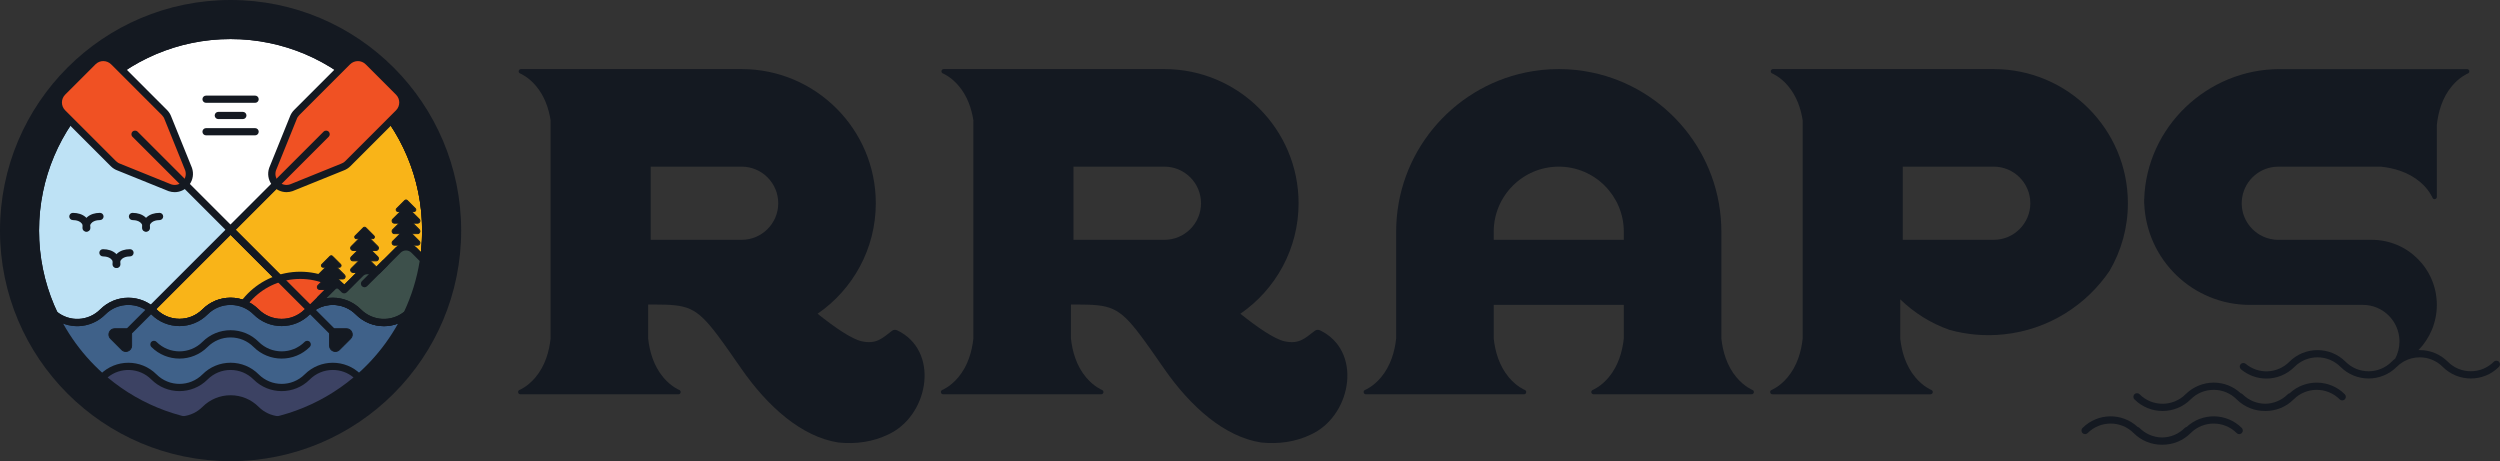 <?xml version="1.0" encoding="UTF-8"?>
<svg id="Layer_2" data-name="Layer 2" xmlns="http://www.w3.org/2000/svg" viewBox="0 0 2767.4 510.49">
  <rect x="0" y="0" width="2767.4" height="510.49" fill="#333333" stroke="none"/>
  <defs>
    <style>
      .cls-1 {
        fill: #f9b418;
      }

      .cls-2 {
        fill: #3c4263;
      }

      .cls-3 {
        fill: #3d504b;
      }

      .cls-4 {
        fill: #f05123;
      }

      .cls-5 {
        fill: #bee2f5;
      }

      .cls-6 {
        fill: #fff;
      }

      .cls-7 {
        fill: #141921;
      }

      .cls-8 {
        fill: #3f6189;
      }
    </style>
  </defs>
  <g id="_8ptlogo-expanded" data-name="8ptlogo-expanded">
    <g>
      <g>
        <circle class="cls-7" cx="255.25" cy="255.25" r="255.25"/>
        <path class="cls-6" d="M182.21,132.23l22.76,56.29c1.6,4.8.12,9.49-2.97,12.57l53.25,53.25,53.25-53.25c-3.09-3.09-4.57-7.77-2.97-12.57l22.76-56.29c.6-1.81,1.62-3.45,2.97-4.8l48.62-48.62c-35.21-24.92-78.2-39.56-124.62-39.56s-89.41,14.65-124.62,39.56l48.62,48.62c1.35,1.35,2.37,2.99,2.97,4.8Z"/>
        <g>
          <path class="cls-1" d="M226.96,345.25c15.62-15.62,40.95-15.62,56.57,0s40.95,15.62,56.57,0c1.02-1.02,2.09-1.97,3.19-2.86l-88.05-88.05-88.05,88.05c1.1.89,2.17,1.84,3.19,2.86,15.62,15.62,40.95,15.62,56.57,0Z"/>
          <path class="cls-7" d="M198.67,360.94c-11.27,0-22.54-4.29-31.11-12.87-.89-.89-1.86-1.76-2.87-2.58l-3.46-2.79,94.02-94.02,94.02,94.02-3.46,2.79c-1.02.82-1.98,1.69-2.87,2.58-17.16,17.16-45.07,17.16-62.23,0-6.8-6.8-15.84-10.54-25.46-10.54s-18.66,3.75-25.46,10.54h0c-8.58,8.58-19.85,12.87-31.11,12.87ZM173.02,342.22l.2.2c14.04,14.04,36.88,14.04,50.91,0h0c8.31-8.31,19.36-12.89,31.11-12.89s22.8,4.58,31.11,12.89c14.04,14.04,36.88,14.04,50.91,0l.2-.2-82.23-82.23-82.23,82.23Z"/>
        </g>
        <path class="cls-5" d="M202,201.09c-3.09,3.09-7.77,4.57-12.57,2.97l-56.29-22.76c-1.81-.6-3.45-1.62-4.8-2.97l-48.77-48.77c-25.37,35.41-40.32,78.8-40.32,125.68,0,33.13,7.49,64.5,20.82,92.55,15.71,13.01,39.04,12.16,53.75-2.55,14.6-14.6,37.67-15.55,53.38-2.86l88.05-88.05-53.25-53.25Z"/>
        <g>
          <path class="cls-1" d="M343.29,342.38l25.41-25.15c2.42-2.42,6.33-2.42,8.75,0l3.54,3.54,18.14-18.14c1.95-1.95,4.48-2.95,7.03-3.02h11.77l22.74-22.74c4.83-4.83,12.66-4.83,17.49,0l10.67,10.67c-.13.84-.27,1.68-.4,2.52,1.84-11.33,2.81-22.96,2.81-34.81,0-46.88-14.94-90.27-40.32-125.68l-48.77,48.77c-1.35,1.35-2.99,2.37-4.8,2.97l-56.29,22.76c-4.8,1.6-9.49.12-12.57-2.97l-53.25,53.25,88.05,88.05Z"/>
          <path class="cls-7" d="M343.28,348.03l-93.69-93.69,58.9-58.9,2.83,2.83c2.24,2.24,5.36,3,8.37,2.04l56.4-22.79c1.21-.4,2.33-1.1,3.24-2l52.1-52.1,2.75,3.83c26.87,37.49,41.07,81.75,41.07,128.01,0,10.28-.73,20.64-2.17,30.87l.02.02-.3,2c-.1.67-.21,1.35-.32,2.02l-.09.53s0,.02,0,.03l-5.77-.94-.6.6-.83-.83-.69-.11h0,0c.03-.17.05-.33.08-.5l-9.22-9.22c-1.58-1.58-3.68-2.45-5.92-2.45s-4.34.87-5.92,2.45l-23.91,23.91h-13.37c-1.61.05-3.12.71-4.26,1.85l-20.97,20.97-6.37-6.37c-.85-.85-2.24-.85-3.09,0l-28.26,27.97ZM260.9,254.34l82.4,82.4,22.59-22.35c3.96-3.96,10.42-3.96,14.39.01l.72.72,15.32-15.31c2.61-2.61,6.07-4.1,9.75-4.19h.11s10.12,0,10.12,0l21.57-21.57c3.09-3.09,7.2-4.79,11.57-4.79s8.48,1.7,11.58,4.79l4.92,4.92c.88-7.88,1.32-15.82,1.32-23.71,0-42.99-12.73-84.2-36.86-119.48l-45.4,45.4c-1.75,1.75-3.9,3.09-6.24,3.89l-56.42,22.8c-4.59,1.53-9.48.95-13.49-1.45l-47.94,47.94Z"/>
        </g>
        <g>
          <path class="cls-4" d="M254.44,382.7c0-43.04,34.89-77.93,77.93-77.93s77.93,34.89,77.93,77.93"/>
          <path class="cls-7" d="M414.3,382.7h-8c0-40.76-33.16-73.93-73.93-73.93s-73.93,33.17-73.93,73.93h-8c0-45.18,36.75-81.93,81.93-81.93s81.93,36.75,81.93,81.93Z"/>
        </g>
        <g>
          <g>
            <path class="cls-7" d="M364.8,315.91l-12.77,12.77c-1.67,1.67-.49,4.52,1.87,4.52h25.55c2.36,0,3.54-2.86,1.87-4.52l-12.77-12.77c-1.04-1.04-2.71-1.04-3.75,0Z"/>
            <path class="cls-7" d="M379.45,333.71h-25.55c-1.3,0-2.41-.75-2.91-1.94-.5-1.2-.24-2.52.68-3.43l12.77-12.77c1.23-1.23,3.23-1.23,4.46,0l12.77,12.77c.92.92,1.18,2.23.68,3.43-.5,1.2-1.61,1.94-2.91,1.94ZM366.68,315.64c-.55,0-1.1.21-1.52.63l-12.77,12.77c-.75.75-.73,1.7-.47,2.34s.93,1.33,1.99,1.33h25.55c1.06,0,1.72-.69,1.99-1.33s.28-1.59-.47-2.34l-12.77-12.77c-.42-.42-.97-.63-1.52-.63Z"/>
          </g>
          <g>
            <path class="cls-7" d="M364.8,303.13l-12.77,12.77c-1.67,1.67-.49,4.52,1.87,4.52h25.55c2.36,0,3.54-2.86,1.87-4.52l-12.77-12.77c-1.04-1.04-2.71-1.04-3.75,0Z"/>
            <path class="cls-7" d="M379.45,320.93h-25.55c-1.3,0-2.41-.75-2.91-1.94-.5-1.2-.24-2.52.68-3.43l12.77-12.77c1.23-1.23,3.23-1.23,4.46,0l12.77,12.77c.92.92,1.18,2.23.68,3.43-.5,1.2-1.61,1.94-2.91,1.94ZM366.68,302.85c-.55,0-1.1.21-1.52.63l-12.77,12.77c-.75.75-.73,1.7-.47,2.34s.93,1.33,1.99,1.33h25.55c1.06,0,1.72-.69,1.99-1.33s.28-1.59-.47-2.34l-12.77-12.77c-.42-.42-.97-.63-1.52-.63Z"/>
          </g>
          <g>
            <path class="cls-7" d="M364.8,291.56l-12.77,12.77c-1.67,1.67-.49,4.52,1.87,4.52h25.55c2.36,0,3.54-2.86,1.87-4.52l-12.77-12.77c-1.04-1.04-2.71-1.04-3.75,0Z"/>
            <path class="cls-7" d="M379.45,309.36h-25.55c-1.3,0-2.41-.75-2.91-1.95-.5-1.2-.23-2.51.68-3.43l12.77-12.77c1.23-1.23,3.23-1.23,4.46,0l12.77,12.77c.92.92,1.18,2.23.68,3.43-.5,1.2-1.61,1.95-2.91,1.95ZM365.16,291.91l-12.77,12.77c-.75.75-.73,1.7-.47,2.34.27.64.93,1.33,1.99,1.33h25.55c1.06,0,1.72-.69,1.99-1.33.27-.64.28-1.59-.47-2.34l-12.77-12.77c-.84-.84-2.2-.84-3.04,0Z"/>
          </g>
          <g>
            <path class="cls-7" d="M365.35,283.62l-9.03,9.03c-1.18,1.18-.34,3.2,1.33,3.2h18.07c1.67,0,2.51-2.02,1.33-3.2l-9.03-9.03c-.73-.73-1.92-.73-2.65,0Z"/>
            <path class="cls-7" d="M375.71,296.35h-18.07c-.98,0-1.82-.56-2.19-1.47s-.18-1.9.51-2.59l9.03-9.03c.93-.92,2.43-.92,3.36,0l9.03,9.03c.69.69.89,1.68.51,2.59s-1.22,1.47-2.19,1.47ZM365.71,283.97l-9.03,9.03c-.48.48-.47,1.09-.3,1.5s.59.85,1.27.85h18.07c.68,0,1.1-.44,1.27-.85s.18-1.02-.3-1.5l-9.03-9.03c-.54-.54-1.41-.53-1.94,0h0Z"/>
          </g>
          <path class="cls-7" d="M366.68,341.07c-2.21,0-4-1.79-4-4v-19.29c0-2.21,1.79-4,4-4s4,1.79,4,4v19.29c0,2.21-1.79,4-4,4Z"/>
        </g>
        <path class="cls-7" d="M255.25,475.25c-58.76,0-114.01-22.88-155.56-64.44s-64.44-96.8-64.44-155.56,22.88-114.01,64.44-155.56c41.55-41.55,96.8-64.44,155.56-64.44s114.01,22.88,155.56,64.44c41.55,41.55,64.44,96.8,64.44,155.56s-22.88,114.01-64.44,155.56-96.8,64.44-155.56,64.44ZM255.25,43.25c-116.9,0-212,95.1-212,212s95.1,212,212,212,212-95.1,212-212S372.14,43.25,255.25,43.25Z"/>
        <path class="cls-7" d="M255.25,475.25c-58.76,0-114.01-22.88-155.56-64.44s-64.44-96.8-64.44-155.56,22.88-114.01,64.44-155.56c41.55-41.55,96.8-64.44,155.56-64.44s114.01,22.88,155.56,64.44c41.55,41.55,64.44,96.8,64.44,155.56s-22.88,114.01-64.44,155.56-96.8,64.44-155.56,64.44ZM255.25,43.25c-116.9,0-212,95.1-212,212s95.1,212,212,212,212-95.1,212-212S372.14,43.25,255.25,43.25Z"/>
        <g>
          <g>
            <path class="cls-7" d="M401.69,284.3l-12.77,12.77c-1.67,1.67-.49,4.52,1.87,4.52h25.55c2.36,0,3.54-2.86,1.87-4.52l-12.77-12.77c-1.04-1.04-2.71-1.04-3.75,0Z"/>
            <path class="cls-7" d="M416.33,302.1h-25.55c-1.3,0-2.41-.75-2.91-1.95-.5-1.2-.23-2.51.68-3.43l12.77-12.77c1.23-1.23,3.23-1.23,4.46,0l12.77,12.77c.92.92,1.18,2.23.68,3.43-.5,1.2-1.61,1.95-2.91,1.95ZM402.04,284.65l-12.77,12.77c-.75.75-.73,1.7-.47,2.34.27.64.93,1.33,1.99,1.33h25.55c1.06,0,1.72-.69,1.99-1.33.27-.64.28-1.59-.47-2.34l-12.77-12.77c-.84-.84-2.2-.84-3.04,0Z"/>
          </g>
          <g>
            <path class="cls-7" d="M401.69,271.51l-12.77,12.77c-1.67,1.67-.49,4.52,1.87,4.52h25.55c2.36,0,3.54-2.86,1.87-4.52l-12.77-12.77c-1.04-1.04-2.71-1.04-3.75,0Z"/>
            <path class="cls-7" d="M416.33,289.31h-25.55c-1.3,0-2.41-.75-2.91-1.95-.5-1.2-.23-2.51.68-3.43l12.77-12.77c1.23-1.23,3.23-1.23,4.46,0l12.77,12.77c.92.92,1.18,2.23.68,3.43-.5,1.2-1.61,1.95-2.91,1.95ZM402.04,271.87l-12.77,12.77c-.75.75-.73,1.7-.47,2.34.27.64.93,1.33,1.99,1.33h25.55c1.06,0,1.72-.69,1.99-1.33.27-.64.28-1.59-.47-2.34l-12.77-12.77c-.84-.84-2.2-.84-3.04,0Z"/>
          </g>
          <g>
            <path class="cls-7" d="M401.69,259.94l-12.77,12.77c-1.67,1.67-.49,4.52,1.87,4.52h25.55c2.36,0,3.54-2.86,1.87-4.52l-12.77-12.77c-1.04-1.04-2.71-1.04-3.75,0Z"/>
            <path class="cls-7" d="M416.33,277.74h-25.55c-1.3,0-2.41-.75-2.91-1.95-.5-1.2-.24-2.52.68-3.43l12.77-12.77c1.23-1.23,3.23-1.23,4.46,0l12.77,12.77c.92.92,1.18,2.23.68,3.43-.5,1.2-1.61,1.95-2.91,1.95ZM403.56,259.67c-.55,0-1.1.21-1.52.63l-12.77,12.77c-.75.75-.73,1.7-.47,2.34.27.64.93,1.33,1.99,1.33h25.55c1.06,0,1.72-.69,1.99-1.33.27-.64.28-1.6-.47-2.34l-12.77-12.77c-.42-.42-.97-.63-1.52-.63Z"/>
          </g>
          <g>
            <path class="cls-7" d="M402.23,252l-9.03,9.03c-1.18,1.18-.34,3.2,1.33,3.2h18.07c1.67,0,2.51-2.02,1.33-3.2l-9.03-9.03c-.73-.73-1.92-.73-2.65,0Z"/>
            <path class="cls-7" d="M412.59,264.74h-18.07c-.98,0-1.82-.56-2.19-1.47s-.18-1.9.52-2.59l9.03-9.03c.9-.9,2.46-.9,3.36,0l9.03,9.03c.69.69.89,1.68.52,2.59s-1.22,1.47-2.19,1.47ZM403.56,251.95c-.37,0-.71.14-.97.4l-9.03,9.03c-.48.48-.47,1.09-.3,1.5.17.41.59.85,1.27.85h18.07c.68,0,1.1-.44,1.27-.85.17-.41.18-1.02-.3-1.5l-9.03-9.03c-.26-.26-.6-.4-.97-.4Z"/>
          </g>
          <path class="cls-7" d="M403.56,309.45c-2.21,0-4-1.79-4-4v-19.29c0-2.21,1.79-4,4-4s4,1.79,4,4v19.29c0,2.21-1.79,4-4,4Z"/>
        </g>
        <g>
          <g>
            <path class="cls-7" d="M447.56,254.16l-12.77,12.77c-1.67,1.67-.49,4.52,1.87,4.52h25.55c2.36,0,3.54-2.86,1.87-4.52l-12.77-12.77c-1.04-1.04-2.71-1.04-3.75,0Z"/>
            <path class="cls-7" d="M462.21,271.96h-25.55c-1.3,0-2.41-.75-2.91-1.94-.5-1.2-.24-2.52.68-3.43l12.77-12.77c1.23-1.23,3.23-1.23,4.46,0l12.77,12.77c.92.92,1.18,2.23.68,3.43-.5,1.2-1.61,1.94-2.91,1.94ZM449.44,253.89c-.55,0-1.1.21-1.52.63l-12.77,12.77c-.75.75-.73,1.7-.47,2.34s.93,1.33,1.99,1.33h25.55c1.06,0,1.72-.69,1.99-1.33s.28-1.59-.47-2.34l-12.77-12.77c-.42-.42-.97-.63-1.52-.63Z"/>
          </g>
          <g>
            <path class="cls-7" d="M447.56,241.38l-12.77,12.77c-1.67,1.67-.49,4.52,1.87,4.52h25.55c2.36,0,3.54-2.86,1.87-4.52l-12.77-12.77c-1.04-1.04-2.71-1.04-3.75,0Z"/>
            <path class="cls-7" d="M462.21,259.18h-25.55c-1.3,0-2.41-.75-2.91-1.94-.5-1.2-.24-2.52.68-3.43l12.77-12.77c1.23-1.23,3.23-1.23,4.46,0l12.77,12.77c.92.92,1.18,2.23.68,3.43-.5,1.2-1.61,1.94-2.91,1.94ZM449.44,241.11c-.55,0-1.1.21-1.52.63l-12.77,12.77c-.75.75-.73,1.7-.47,2.34s.93,1.33,1.99,1.33h25.55c1.06,0,1.72-.69,1.99-1.33s.28-1.59-.47-2.34l-12.77-12.77c-.42-.42-.97-.63-1.52-.63Z"/>
          </g>
          <g>
            <path class="cls-7" d="M447.56,229.81l-12.77,12.77c-1.67,1.67-.49,4.52,1.87,4.52h25.55c2.36,0,3.54-2.86,1.87-4.52l-12.77-12.77c-1.04-1.04-2.71-1.04-3.75,0Z"/>
            <path class="cls-7" d="M462.21,247.61h-25.55c-1.3,0-2.41-.75-2.91-1.94-.5-1.2-.24-2.52.68-3.43l12.77-12.77c1.23-1.23,3.23-1.23,4.46,0l12.77,12.77c.92.92,1.18,2.23.68,3.43-.5,1.2-1.61,1.94-2.91,1.94ZM449.44,229.53c-.55,0-1.1.21-1.52.63l-12.77,12.77c-.75.75-.73,1.7-.47,2.34s.93,1.33,1.99,1.33h25.55c1.06,0,1.72-.69,1.99-1.33s.28-1.59-.47-2.34l-12.77-12.77c-.42-.42-.97-.63-1.52-.63Z"/>
          </g>
          <g>
            <path class="cls-7" d="M448.11,221.87l-9.03,9.03c-1.18,1.18-.34,3.2,1.33,3.2h18.07c1.67,0,2.51-2.02,1.33-3.2l-9.03-9.03c-.73-.73-1.92-.73-2.65,0Z"/>
            <path class="cls-7" d="M458.47,234.6h-18.07c-.98,0-1.82-.56-2.19-1.47s-.18-1.9.51-2.59l9.03-9.03c.93-.92,2.43-.93,3.36,0l9.03,9.03c.69.69.89,1.68.51,2.59s-1.22,1.47-2.19,1.47ZM448.47,222.22l-9.03,9.03c-.48.48-.47,1.09-.3,1.5s.59.85,1.27.85h18.07c.68,0,1.1-.44,1.27-.85s.18-1.02-.3-1.5l-9.03-9.03c-.54-.54-1.41-.53-1.94,0h0Z"/>
          </g>
          <path class="cls-7" d="M449.44,279.32c-2.21,0-4-1.79-4-4v-19.29c0-2.21,1.79-4,4-4s4,1.79,4,4v19.29c0,2.21-1.79,4-4,4Z"/>
        </g>
        <g>
          <path class="cls-8" d="M396.67,345.25c-15.62-15.62-40.95-15.62-56.57,0-15.62,15.62-40.95,15.62-56.57,0s-40.95-15.62-56.57,0c-15.62,15.62-40.95,15.62-56.57,0-15.62-15.62-40.95-15.62-56.57,0-14.73,14.73-38.08,15.56-53.8,2.52,34.66,73,109.04,123.48,195.23,123.48s160.57-50.48,195.23-123.48c-15.72,13.04-39.07,12.21-53.8-2.52Z"/>
          <path class="cls-7" d="M255.25,475.25c-42.43,0-83.61-12.1-119.1-35-34.56-22.3-62.13-53.68-79.74-90.76-.81-1.7-.32-3.72,1.16-4.87,1.48-1.15,3.57-1.12,5.01.08,14.37,11.93,35.19,10.96,48.41-2.27,8.31-8.31,19.36-12.89,31.11-12.89s22.8,4.58,31.11,12.89c14.04,14.04,36.88,14.04,50.91,0,8.31-8.31,19.36-12.89,31.11-12.89s22.8,4.58,31.11,12.89c14.04,14.04,36.88,14.04,50.91,0,8.31-8.31,19.36-12.89,31.11-12.89s22.8,4.58,31.11,12.89c13.23,13.23,34.04,14.2,48.41,2.27,1.44-1.2,3.53-1.23,5.01-.08,1.48,1.15,1.96,3.18,1.16,4.87-17.6,37.08-45.17,68.46-79.74,90.76-35.49,22.9-76.68,35-119.1,35ZM69.84,358.12c16.94,30.48,41.15,56.37,70.64,75.4,34.2,22.06,73.88,33.73,114.77,33.73s80.57-11.66,114.77-33.73c29.49-19.03,53.7-44.92,70.64-75.4-15.8,6.09-34.15,2.61-46.8-10.04-14.04-14.04-36.88-14.04-50.91,0-17.16,17.16-45.07,17.16-62.23,0-6.8-6.8-15.84-10.54-25.46-10.54s-18.66,3.75-25.46,10.54c-17.16,17.16-45.07,17.16-62.23,0-14.04-14.04-36.88-14.04-50.92,0-12.66,12.66-31,16.14-46.8,10.04Z"/>
        </g>
        <path class="cls-7" d="M198.67,396.94c-11.27,0-22.54-4.29-31.11-12.87-1.56-1.56-1.56-4.09,0-5.66,1.56-1.56,4.09-1.56,5.66,0,14.04,14.04,36.88,14.04,50.91,0,8.31-8.31,19.36-12.89,31.11-12.89s22.8,4.58,31.11,12.89c14.04,14.03,36.88,14.04,50.91,0,1.56-1.56,4.1-1.56,5.66,0s1.56,4.09,0,5.66c-17.16,17.16-45.07,17.16-62.23,0-6.8-6.8-15.84-10.54-25.46-10.54s-18.66,3.75-25.46,10.54c-8.58,8.58-19.85,12.87-31.11,12.87Z"/>
        <g>
          <path class="cls-7" d="M198.7,465.46c-10.07,0-19.86-3.76-27.34-10.6l-2.13-1.95,2.66,1.12c9.94,4.17,20.31,7.63,30.83,10.26l2.8.7-2.87.28c-1.31.13-2.63.19-3.94.19ZM174.45,456.16c7.1,5.51,15.9,8.41,24.92,8.29-8.47-2.26-16.82-5.04-24.92-8.29Z"/>
          <path class="cls-7" d="M311.79,465.46c-1.31,0-2.62-.06-3.94-.19l-2.87-.28,2.8-.7c10.51-2.63,20.89-6.09,30.83-10.26l2.66-1.12-2.13,1.95c-7.48,6.84-17.27,10.6-27.34,10.6ZM311.12,464.45c9.01.12,17.82-2.78,24.92-8.29-8.09,3.26-16.45,6.04-24.92,8.29Z"/>
        </g>
        <g>
          <g>
            <g>
              <path class="cls-7" d="M139.29,363.85h-12.34c-5.74,0-8.61,6.94-4.55,11l12.34,12.34c4.06,4.06,11,1.18,11-4.55v-12.34c0-3.56-2.88-6.44-6.44-6.44Z"/>
              <path class="cls-7" d="M139.25,389.6c-1.79,0-3.52-.71-4.86-2.05l-12.34-12.34c-2.02-2.02-2.6-4.92-1.5-7.56s3.55-4.29,6.41-4.29h12.34c3.83,0,6.94,3.11,6.94,6.94v12.34c0,2.86-1.64,5.32-4.29,6.41-.89.37-1.8.55-2.7.55ZM126.95,364.35c-2.45,0-4.55,1.41-5.49,3.67s-.44,4.74,1.29,6.47l12.34,12.34c1.73,1.73,4.21,2.22,6.47,1.29,2.26-.94,3.67-3.04,3.67-5.49v-12.34c0-3.28-2.67-5.94-5.94-5.94h-12.34Z"/>
            </g>
            <g>
              <path class="cls-4" d="M317.12,208.71c-5.18,0-10.1-2.55-13.18-6.82-3.08-4.27-3.88-9.61-2.21-14.64l.04-.12,22.76-56.3c.8-2.34,2.15-4.49,3.89-6.24l56.19-56.19c3.08-3.08,7.17-4.77,11.52-4.77s8.44,1.69,11.52,4.77l33.54,33.54c3.08,3.08,4.77,7.17,4.77,11.52s-1.69,8.44-4.77,11.52l-56.19,56.19c-1.75,1.75-3.9,3.09-6.24,3.89l-56.3,22.76-.12.04c-1.71.57-3.46.86-5.21.86h0Z"/>
              <path class="cls-7" d="M396.13,67.63c3.14,0,6.29,1.2,8.69,3.6l33.54,33.54c4.8,4.8,4.8,12.58,0,17.38l-56.19,56.19c-1.35,1.35-2.99,2.37-4.8,2.97l-56.29,22.76c-1.34.45-2.66.65-3.95.65-7.96,0-14.35-7.92-11.59-16.19l22.76-56.29c.6-1.81,1.62-3.45,2.97-4.8l56.19-56.19c2.4-2.4,5.54-3.6,8.69-3.6M396.13,59.63c-5.42,0-10.51,2.11-14.35,5.94l-56.19,56.19c-2.15,2.15-3.81,4.79-4.81,7.66l-22.67,56.09-.09.23-.08.24c-2.09,6.26-1.08,12.91,2.76,18.24,3.83,5.31,9.97,8.48,16.43,8.48,2.18,0,4.36-.36,6.48-1.06l.24-.08.23-.09,56.09-22.67c2.87-1,5.51-2.66,7.66-4.81l56.19-56.19c7.91-7.91,7.91-20.78,0-28.69l-33.54-33.54c-3.83-3.83-8.93-5.94-14.35-5.94h0Z"/>
            </g>
            <path class="cls-7" d="M138.84,374.75c-1.02,0-2.05-.39-2.83-1.17-1.56-1.56-1.56-4.09,0-5.66l222.18-222.18c1.56-1.56,4.09-1.56,5.66,0,1.56,1.56,1.56,4.09,0,5.66l-222.18,222.18c-.78.78-1.8,1.17-2.83,1.17Z"/>
          </g>
          <g>
            <g>
              <path class="cls-7" d="M371.2,363.85h12.34c5.74,0,8.61,6.94,4.55,11l-12.34,12.34c-4.06,4.06-11,1.18-11-4.55v-12.34c0-3.56,2.88-6.44,6.44-6.44Z"/>
              <path class="cls-7" d="M371.25,389.6c-.9,0-1.81-.18-2.7-.55-2.64-1.09-4.29-3.55-4.29-6.41v-12.34c0-3.83,3.11-6.94,6.94-6.94h12.34c2.86,0,5.32,1.64,6.41,4.29s.52,5.54-1.5,7.56l-12.34,12.34c-1.34,1.34-3.08,2.05-4.86,2.05ZM371.2,364.35c-3.28,0-5.94,2.67-5.94,5.94v12.34c0,2.45,1.41,4.55,3.67,5.49,2.26.93,4.74.44,6.47-1.29l12.34-12.34c1.73-1.73,2.23-4.21,1.29-6.47s-3.04-3.67-5.49-3.67h-12.34Z"/>
            </g>
            <g>
              <path class="cls-4" d="M193.37,208.71c-1.75,0-3.51-.29-5.21-.86l-.12-.04-56.3-22.76c-2.34-.8-4.49-2.14-6.24-3.89l-56.19-56.19c-3.08-3.08-4.77-7.17-4.77-11.52s1.69-8.44,4.77-11.52l33.53-33.54c3.08-3.08,7.17-4.77,11.52-4.77s8.44,1.69,11.52,4.77l56.19,56.19c1.75,1.75,3.09,3.9,3.89,6.24l22.76,56.3.04.12c1.68,5.03.87,10.36-2.21,14.64-3.08,4.27-8.01,6.82-13.18,6.82Z"/>
              <path class="cls-7" d="M114.36,67.63c3.14,0,6.29,1.2,8.69,3.6l56.19,56.19c1.35,1.35,2.37,2.99,2.97,4.8l22.76,56.29c2.76,8.27-3.63,16.19-11.59,16.19-1.29,0-2.61-.21-3.95-.65l-56.29-22.76c-1.81-.6-3.45-1.62-4.8-2.97l-56.19-56.19c-4.8-4.8-4.8-12.58,0-17.38l33.54-33.54c2.4-2.4,5.54-3.6,8.69-3.6M114.36,59.63c-5.42,0-10.51,2.11-14.35,5.94l-33.54,33.54c-3.83,3.83-5.94,8.93-5.94,14.35s2.11,10.51,5.94,14.35l56.19,56.19c2.15,2.15,4.79,3.81,7.66,4.81l56.09,22.67.23.09.24.08c2.11.7,4.29,1.06,6.48,1.06,6.46,0,12.6-3.17,16.43-8.48,3.84-5.33,4.85-11.98,2.76-18.24l-.08-.24-.09-.23-22.67-56.09c-1-2.87-2.66-5.51-4.81-7.66l-56.19-56.19c-3.83-3.83-8.93-5.94-14.35-5.94h0Z"/>
            </g>
            <path class="cls-7" d="M371.65,374.75c-1.02,0-2.05-.39-2.83-1.17l-222.18-222.18c-1.56-1.56-1.56-4.09,0-5.66,1.56-1.56,4.09-1.56,5.66,0l222.18,222.18c1.56,1.56,1.56,4.09,0,5.66-.78.78-1.8,1.17-2.83,1.17Z"/>
          </g>
        </g>
        <g>
          <path class="cls-7" d="M282.39,113.83h-54.3c-2.21,0-4-1.79-4-4s1.79-4,4-4h54.3c2.21,0,4,1.79,4,4s-1.79,4-4,4Z"/>
          <path class="cls-7" d="M282.39,149.83h-54.3c-2.21,0-4-1.79-4-4s1.79-4,4-4h54.3c2.21,0,4,1.79,4,4s-1.79,4-4,4Z"/>
          <path class="cls-7" d="M268.82,131.83h-27.15c-2.21,0-4-1.79-4-4s1.79-4,4-4h27.15c2.21,0,4,1.79,4,4s-1.79,4-4,4Z"/>
        </g>
        <g>
          <g>
            <path class="cls-7" d="M129.33,296.61c-2.21,0-4-1.79-4-4,0-8.15-8.72-8.78-11.39-8.78-2.21,0-4-1.79-4-4s1.79-4,4-4c11.6,0,19.39,6.74,19.39,16.78,0,2.21-1.79,4-4,4Z"/>
            <path class="cls-7" d="M128.53,296.61c-2.21,0-4-1.79-4-4,0-10.04,7.79-16.78,19.39-16.78,2.21,0,4,1.79,4,4s-1.79,4-4,4c-2.67,0-11.39.63-11.39,8.78,0,2.21-1.79,4-4,4Z"/>
          </g>
          <g>
            <path class="cls-7" d="M162.05,256.41c-2.21,0-4-1.79-4-4,0-8.15-8.72-8.78-11.39-8.78-2.21,0-4-1.79-4-4s1.79-4,4-4c11.6,0,19.39,6.74,19.39,16.78,0,2.21-1.79,4-4,4Z"/>
            <path class="cls-7" d="M161.26,256.41c-2.21,0-4-1.79-4-4,0-10.04,7.79-16.78,19.39-16.78,2.21,0,4,1.79,4,4s-1.79,4-4,4c-2.67,0-11.39.63-11.39,8.78,0,2.21-1.79,4-4,4Z"/>
          </g>
          <g>
            <path class="cls-7" d="M96.06,256.41c-2.21,0-4-1.79-4-4,0-8.15-8.72-8.78-11.39-8.78-2.21,0-4-1.79-4-4s1.79-4,4-4c11.6,0,19.39,6.74,19.39,16.78,0,2.21-1.79,4-4,4Z"/>
            <path class="cls-7" d="M95.27,256.41c-2.21,0-4-1.79-4-4,0-10.04,7.79-16.78,19.39-16.78,2.21,0,4,1.79,4,4s-1.79,4-4,4c-2.67,0-11.39.63-11.39,8.78,0,2.21-1.79,4-4,4Z"/>
          </g>
        </g>
        <g>
          <path class="cls-3" d="M458.18,276.87c-4.83-4.83-12.66-4.83-17.49,0l-22.74,22.74h-11.77c-2.55.07-5.08,1.07-7.03,3.02l-18.14,18.14-3.54-3.54c-2.42-2.42-6.33-2.42-8.75,0l-25.41,25.15c15.71-12.69,38.78-11.74,53.38,2.86,14.72,14.72,38.07,15.56,53.78,2.53,8.91-18.75,15.2-38.99,18.38-60.24l-10.67-10.67Z"/>
          <path class="cls-7" d="M424.95,361.04c-11.27,0-22.5-4.36-31.11-12.96-13.05-13.05-33.7-14.16-48.04-2.58-1.66,1.34-4.07,1.14-5.49-.44-1.42-1.59-1.35-4.01.17-5.51l25.41-25.15c3.96-3.96,10.42-3.96,14.39.01l.72.72,15.32-15.31c2.61-2.61,6.07-4.1,9.75-4.19.04,0,.07,0,.11,0h10.12l21.57-21.57c3.09-3.09,7.2-4.79,11.58-4.79s8.48,1.7,11.57,4.79l10.67,10.67c.9.9,1.32,2.17,1.13,3.42-3.19,21.26-9.49,41.91-18.73,61.37-.25.53-.61.99-1.06,1.36-8.22,6.81-18.16,10.18-28.06,10.18ZM368.38,329.49c11.3,0,22.55,4.36,31.12,12.93,13.02,13.01,33.38,14.17,47.73,2.83,8.41-17.9,14.24-36.83,17.35-56.32l-9.23-9.23h0c-1.58-1.58-3.68-2.45-5.92-2.45s-4.34.87-5.92,2.45l-22.74,22.74c-.75.75-1.77,1.17-2.83,1.17h-11.71c-1.61.05-3.12.71-4.26,1.85l-18.14,18.14c-1.56,1.56-4.09,1.56-5.66,0l-3.54-3.54c-.85-.85-2.24-.85-3.09,0l-10.09,9.98c2.3-.37,4.62-.55,6.93-.55Z"/>
        </g>
        <g>
          <line class="cls-3" x1="426.25" y1="291.25" x2="403.51" y2="313.98"/>
          <path class="cls-7" d="M403.51,317.99c-1.02,0-2.05-.39-2.83-1.17-1.56-1.56-1.56-4.09,0-5.66l22.74-22.74c1.56-1.56,4.09-1.56,5.66,0,1.56,1.56,1.56,4.09,0,5.66l-22.74,22.74c-.78.78-1.8,1.17-2.83,1.17Z"/>
        </g>
        <g>
          <path class="cls-2" d="M340.1,417.25c-15.62,15.62-40.95,15.62-56.57,0s-40.95-15.62-56.57,0c-15.62,15.62-40.95,15.62-56.57,0-15.62-15.62-40.95-15.62-56.57,0l-.67.67c37.98,33.2,87.69,53.33,142.1,53.33s104.12-20.13,142.1-53.33l-.67-.67c-15.62-15.62-40.95-15.62-56.57,0Z"/>
          <path class="cls-7" d="M255.25,475.25c-53.27,0-104.66-19.29-144.73-54.32l-3.22-2.82,3.7-3.69c17.15-17.16,45.07-17.16,62.23,0,14.04,14.04,36.88,14.03,50.91,0,8.31-8.31,19.36-12.89,31.11-12.89s22.8,4.58,31.11,12.89c14.04,14.03,36.88,14.03,50.91,0,17.16-17.16,45.07-17.16,62.23,0l3.69,3.69-3.22,2.82c-40.07,35.03-91.47,54.32-144.73,54.32ZM119.15,417.79c38.1,31.93,86.25,49.46,136.09,49.46s98-17.53,136.09-49.46c-6.44-5.35-14.47-8.26-22.95-8.26-9.62,0-18.66,3.75-25.46,10.54h0c-17.16,17.16-45.07,17.16-62.23,0-6.8-6.8-15.84-10.54-25.46-10.54s-18.66,3.75-25.46,10.54c-17.16,17.16-45.07,17.16-62.23,0-13.23-13.23-34.28-13.99-48.41-2.28Z"/>
        </g>
        <g>
          <path class="cls-7" d="M226.96,453.25c-6.81,6.81-15.47,10.65-24.37,11.52,16.86,4.22,34.49,6.48,52.66,6.48s35.8-2.25,52.66-6.48c-8.9-.87-17.56-4.71-24.37-11.52-15.62-15.62-40.95-15.62-56.57,0Z"/>
          <path class="cls-7" d="M255.25,475.25c-18.11,0-36.16-2.22-53.63-6.6-1.89-.47-3.16-2.24-3.02-4.18.14-1.94,1.66-3.5,3.6-3.69,8.26-.81,16.05-4.49,21.93-10.37,8.31-8.31,19.36-12.89,31.11-12.89s22.8,4.58,31.11,12.89c5.88,5.88,13.67,9.56,21.93,10.37,1.94.19,3.46,1.75,3.6,3.69.14,1.94-1.13,3.7-3.02,4.18-17.47,4.38-35.51,6.6-53.63,6.6ZM218.76,464.11c24.04,4.17,48.94,4.17,72.98,0-4.05-2.08-7.78-4.78-11.03-8.03-6.8-6.8-15.84-10.54-25.46-10.54s-18.66,3.75-25.46,10.54h0c-3.25,3.25-6.98,5.96-11.03,8.03Z"/>
        </g>
        <path class="cls-7" d="M424.95,361.04c-11.27,0-22.5-4.36-31.1-12.96-14.04-14.04-36.88-14.04-50.91,0-17.16,17.16-45.07,17.16-62.23,0-6.8-6.8-15.84-10.54-25.46-10.54s-18.66,3.75-25.46,10.54c-17.16,17.16-45.07,17.16-62.23,0-6.8-6.8-15.84-10.54-25.46-10.54s-18.66,3.75-25.46,10.54c-16.17,16.16-41.61,17.35-59.18,2.77-1.7-1.41-1.93-3.93-.52-5.63s3.93-1.93,5.63-.52c14.37,11.93,35.19,10.96,48.41-2.27,17.16-17.16,45.07-17.16,62.23,0,14.04,14.04,36.88,14.04,50.91,0,8.31-8.31,19.36-12.89,31.11-12.89s22.8,4.58,31.11,12.89c14.04,14.04,36.88,14.04,50.91,0,17.16-17.16,45.07-17.16,62.23,0,13.23,13.23,34.04,14.2,48.41,2.27,1.7-1.41,4.22-1.18,5.63.52,1.41,1.7,1.18,4.22-.52,5.63-8.22,6.82-18.17,10.19-28.08,10.19Z"/>
      </g>
      <g>
        <path class="cls-7" d="M1461.06,365.61c-1.83-.87-4.02-.64-5.64.58-10.83,8.2-17.08,15.04-33.23,11.67-11.19-2.34-30.04-15.29-49.14-30.55,38.89-26.81,64.43-71.64,64.43-122.34,0-81.88-66.62-148.5-148.5-148.5h-244.33c-1.21,0-2.24.86-2.46,2.05-.22,1.19.44,2.36,1.57,2.79.08.03,8.87,3.52,17.52,13.77,9.66,11.44,14.23,25.34,16.21,38.08v241.54c-1.5,14.03-5.91,30.18-16.87,43.16-8.65,10.25-17.44,13.74-17.52,13.77-1.13.43-1.79,1.6-1.57,2.79.22,1.19,1.25,2.05,2.46,2.05h175c1.21,0,2.24-.86,2.46-2.05.22-1.19-.44-2.36-1.57-2.79-.08-.03-8.87-3.52-17.52-13.77-10.96-12.99-15.37-29.13-16.87-43.16v-37.61c2.17,0,4.24,0,6.25,0,36.87.11,46.46,1.96,70.58,33.96,7.16,9.5,15.6,21.66,26.43,37.22,14.3,20.56,31.11,39.76,49.75,54.48,17.79,14.04,37.24,23.98,57.73,27.11,19.24,1.89,37.9-.61,55.25-9.02.98-.48,1.95-.96,2.93-1.48,42.3-22.36,53.5-91.41,6.66-113.76ZM1288.99,265.47h-100.68v-81h100.68c22.33,0,40.5,18.17,40.5,40.5s-18.17,40.5-40.5,40.5Z"/>
        <path class="cls-7" d="M993.06,365.61c-1.83-.87-4.02-.64-5.64.58-10.83,8.2-17.08,15.04-33.23,11.67-11.19-2.34-30.04-15.29-49.14-30.55,38.89-26.81,64.43-71.64,64.43-122.34,0-81.88-66.62-148.5-148.5-148.5h-244.33c-1.21,0-2.24.86-2.46,2.05-.22,1.19.44,2.36,1.57,2.79.08.03,8.87,3.52,17.52,13.77,9.66,11.44,14.23,25.34,16.21,38.08v241.54c-1.5,14.03-5.91,30.18-16.87,43.16-8.65,10.25-17.44,13.74-17.52,13.77-1.13.43-1.79,1.6-1.57,2.79.22,1.19,1.25,2.05,2.46,2.05h175c1.21,0,2.24-.86,2.46-2.05.22-1.19-.44-2.36-1.57-2.79-.08-.03-8.87-3.52-17.52-13.77-10.96-12.99-15.37-29.13-16.87-43.16v-37.61c2.17,0,4.24,0,6.25,0,36.87.11,46.46,1.96,70.58,33.96,7.16,9.5,15.6,21.66,26.43,37.22,14.3,20.56,31.11,39.76,49.75,54.48,17.79,14.04,37.24,23.98,57.73,27.11,19.24,1.89,37.9-.61,55.25-9.02.98-.48,1.95-.96,2.93-1.48,42.3-22.36,53.5-91.41,6.66-113.76ZM820.99,265.47h-100.68v-81h100.68c22.33,0,40.5,18.17,40.5,40.5s-18.17,40.5-40.5,40.5Z"/>
        <path class="cls-7" d="M2335.4,299.48c12.77-21.92,20.09-47.37,20.09-74.51,0-81.88-66.62-148.5-148.5-148.5h-244.33c-1.21,0-2.24.86-2.46,2.05-.22,1.19.44,2.36,1.57,2.79.08.03,8.87,3.52,17.52,13.77,9.66,11.44,14.23,25.34,16.21,38.08v241.54c-1.5,14.03-5.91,30.18-16.87,43.16-8.65,10.25-17.44,13.74-17.52,13.77-1.13.43-1.79,1.6-1.57,2.79.22,1.19,1.25,2.05,2.46,2.05h175c1.21,0,2.24-.86,2.46-2.05.22-1.19-.44-2.36-1.57-2.79-.08-.03-8.87-3.52-17.52-13.77-10.96-12.99-15.37-29.13-16.87-43.16v-43.35c15.33,14.92,33.86,26.56,54.46,33.79,19.02,5.29,39.32,7.17,60.11,4.99,49.49-5.19,91.48-32.3,117.34-70.64ZM2206.99,265.47h-100.68v-81h100.68c22.33,0,40.5,18.17,40.5,40.5s-18.17,40.5-40.5,40.5Z"/>
        <path class="cls-7" d="M1939.88,431.63c-.08-.03-8.87-3.52-17.52-13.77-10.96-12.99-15.37-29.13-16.87-43.16v-118.23c0-86.55-61.4-159.02-142.93-176.15-11.97-2.52-24.37-3.85-37.07-3.85s-25.1,1.33-37.07,3.85c-81.53,17.14-142.93,89.61-142.93,176.15v118.23c-1.5,14.03-5.91,30.18-16.87,43.16-8.65,10.25-17.44,13.74-17.52,13.77-1.13.43-1.79,1.6-1.57,2.79.22,1.19,1.25,2.05,2.46,2.05h175c1.21,0,2.24-.86,2.46-2.05.11-.58,0-1.15-.26-1.63-.28-.52-.73-.94-1.31-1.16-.08-.03-8.87-3.52-17.52-13.77-10.96-12.99-15.37-29.13-16.87-43.16v-37.23h144v37.23c-1.5,14.03-5.91,30.18-16.87,43.16-8.65,10.25-17.44,13.74-17.52,13.77-.58.22-1.03.64-1.31,1.16-.26.49-.36,1.06-.26,1.63.22,1.19,1.25,2.05,2.46,2.05h175c1.21,0,2.24-.86,2.46-2.05.22-1.19-.44-2.36-1.57-2.79ZM1797.49,265.47h-144v-9c0-39.7,32.3-72,72-72s72,32.3,72,72v9Z"/>
        <path class="cls-7" d="M2766.22,400.42c-1.56-1.56-4.1-1.56-5.66,0-14.04,14.04-36.88,14.04-50.92,0-8.31-8.31-19.36-12.89-31.11-12.89-.45,0-.9.02-1.36.03,12.56-12.96,20.31-30.62,20.31-50.09,0-39.76-32.24-72-72-72h-103.5c-.71,0-1.41-.02-2.1-.05-.1,0-.2-.02-.3-.02-.6-.04-1.19-.08-1.78-.14-.05,0-.1-.01-.14-.02-5.82-.62-11.26-2.47-16.08-5.29-7.7-4.5-13.78-11.47-17.15-19.83-.01-.03-.03-.07-.04-.1-.23-.57-.44-1.14-.64-1.71-.03-.09-.06-.19-.1-.28-.18-.52-.35-1.04-.5-1.57-.04-.15-.09-.3-.13-.45-.13-.48-.26-.96-.38-1.44-.05-.2-.09-.41-.14-.61-.1-.44-.19-.88-.28-1.32-.05-.25-.09-.5-.13-.75-.07-.4-.13-.81-.19-1.22-.04-.29-.08-.58-.11-.87-.04-.38-.09-.76-.12-1.14-.03-.32-.05-.64-.07-.96-.02-.36-.04-.73-.06-1.1-.01-.34-.02-.67-.03-1.01,0-.2-.01-.39-.01-.59,0-.17.01-.33.01-.5,0-.34.01-.68.03-1.02.01-.36.03-.72.05-1.07.02-.31.04-.61.07-.92.03-.33.06-.66.09-.99,0-.08.02-.16.03-.25.03-.21.05-.43.08-.64.07-.53.15-1.06.24-1.58.01-.06.02-.13.03-.19,3.38-18.95,19.93-33.35,39.86-33.35l.08.02c.23,0,.45-.02.68-.02h112.97c14.03,1.5,30.18,5.91,43.16,16.87,10.25,8.65,13.74,17.44,13.77,17.52.48,1.25,1.88,1.93,3.19,1.46,1.03-.37,1.64-1.43,1.64-2.53v-79.56c1.5-14.03,5.91-30.18,16.87-43.16,8.65-10.25,17.44-13.74,17.52-13.77,1.25-.48,1.93-1.88,1.46-3.19-.37-1.03-1.43-1.64-2.53-1.64h-207.33c-80.24,0-147.46,64.36-149.92,144h-.08c0,.75.01,1.5.03,2.25-.01.85-.03,1.7-.03,2.56l.11.03c2.54,62.37,53.9,112.16,116.89,112.16h125.15c22.37,0,40.5,18.13,40.5,40.5,0,6.83-1.7,13.26-4.69,18.9-1.4,1.1-2.75,2.28-4.02,3.55-14.04,14.04-36.88,14.04-50.92,0-8.31-8.31-19.36-12.89-31.11-12.89s-22.8,4.58-31.11,12.89c-13.22,13.23-34.04,14.2-48.41,2.27-1.7-1.41-4.22-1.18-5.63.52-1.41,1.7-1.18,4.22.52,5.63,8.22,6.82,18.16,10.2,28.08,10.19,11.27,0,22.5-4.36,31.1-12.96,6.8-6.8,15.84-10.54,25.46-10.54s18.66,3.75,25.46,10.54c17.16,17.16,45.07,17.16,62.23,0,2.08-2.08,4.38-3.88,6.84-5.37.59-.32,1.17-.66,1.74-.99,5.14-2.73,10.89-4.18,16.88-4.18,9.62,0,18.66,3.75,25.46,10.54,17.16,17.16,45.07,17.16,62.23,0,1.56-1.56,1.56-4.09,0-5.66Z"/>
        <path class="cls-7" d="M2534.53,435.32c-.76.15-1.48.51-2.06,1.1-6.91,6.91-15.95,10.41-25.02,10.52-9.06-.12-18.09-3.62-24.99-10.52-.58-.58-1.3-.95-2.06-1.1-8.17-7.61-18.74-11.79-29.96-11.79s-22.8,4.58-31.11,12.89c-14.04,14.04-36.88,14.04-50.92,0-1.56-1.56-4.1-1.56-5.66,0-1.56,1.56-1.56,4.09,0,5.66,8.58,8.58,19.85,12.87,31.11,12.87s22.54-4.29,31.11-12.87c6.8-6.8,15.84-10.54,25.46-10.54s18.66,3.75,25.46,10.54c8.7,8.7,20.15,12.97,31.57,12.86.15,0,.3.01.44.01,11.27,0,22.54-4.29,31.11-12.87,14.04-14.04,36.88-14.04,50.92,0,1.56,1.56,4.1,1.56,5.66,0,1.56-1.56,1.56-4.09,0-5.66-16.78-16.78-43.84-17.14-61.07-1.1Z"/>
        <path class="cls-7" d="M2420.48,472.64c-.75.15-1.48.51-2.06,1.1-6.69,6.69-15.56,10.42-25.01,10.53-9.45-.12-18.31-3.84-25-10.53-.58-.59-1.3-.95-2.06-1.1-17.23-16.04-44.3-15.68-61.07,1.1-1.56,1.56-1.56,4.09,0,5.66,1.56,1.56,4.1,1.56,5.66,0,14.04-14.04,36.88-14.04,50.92,0,8.31,8.31,19.36,12.89,31.11,12.89.15,0,.3,0,.45-.01.15,0,.3.01.45.01,11.75,0,22.8-4.58,31.11-12.89,14.04-14.04,36.88-14.03,50.92,0,1.56,1.56,4.1,1.56,5.66,0,1.56-1.56,1.56-4.09,0-5.66-16.78-16.78-43.84-17.14-61.07-1.1Z"/>
      </g>
    </g>
  </g>
</svg>